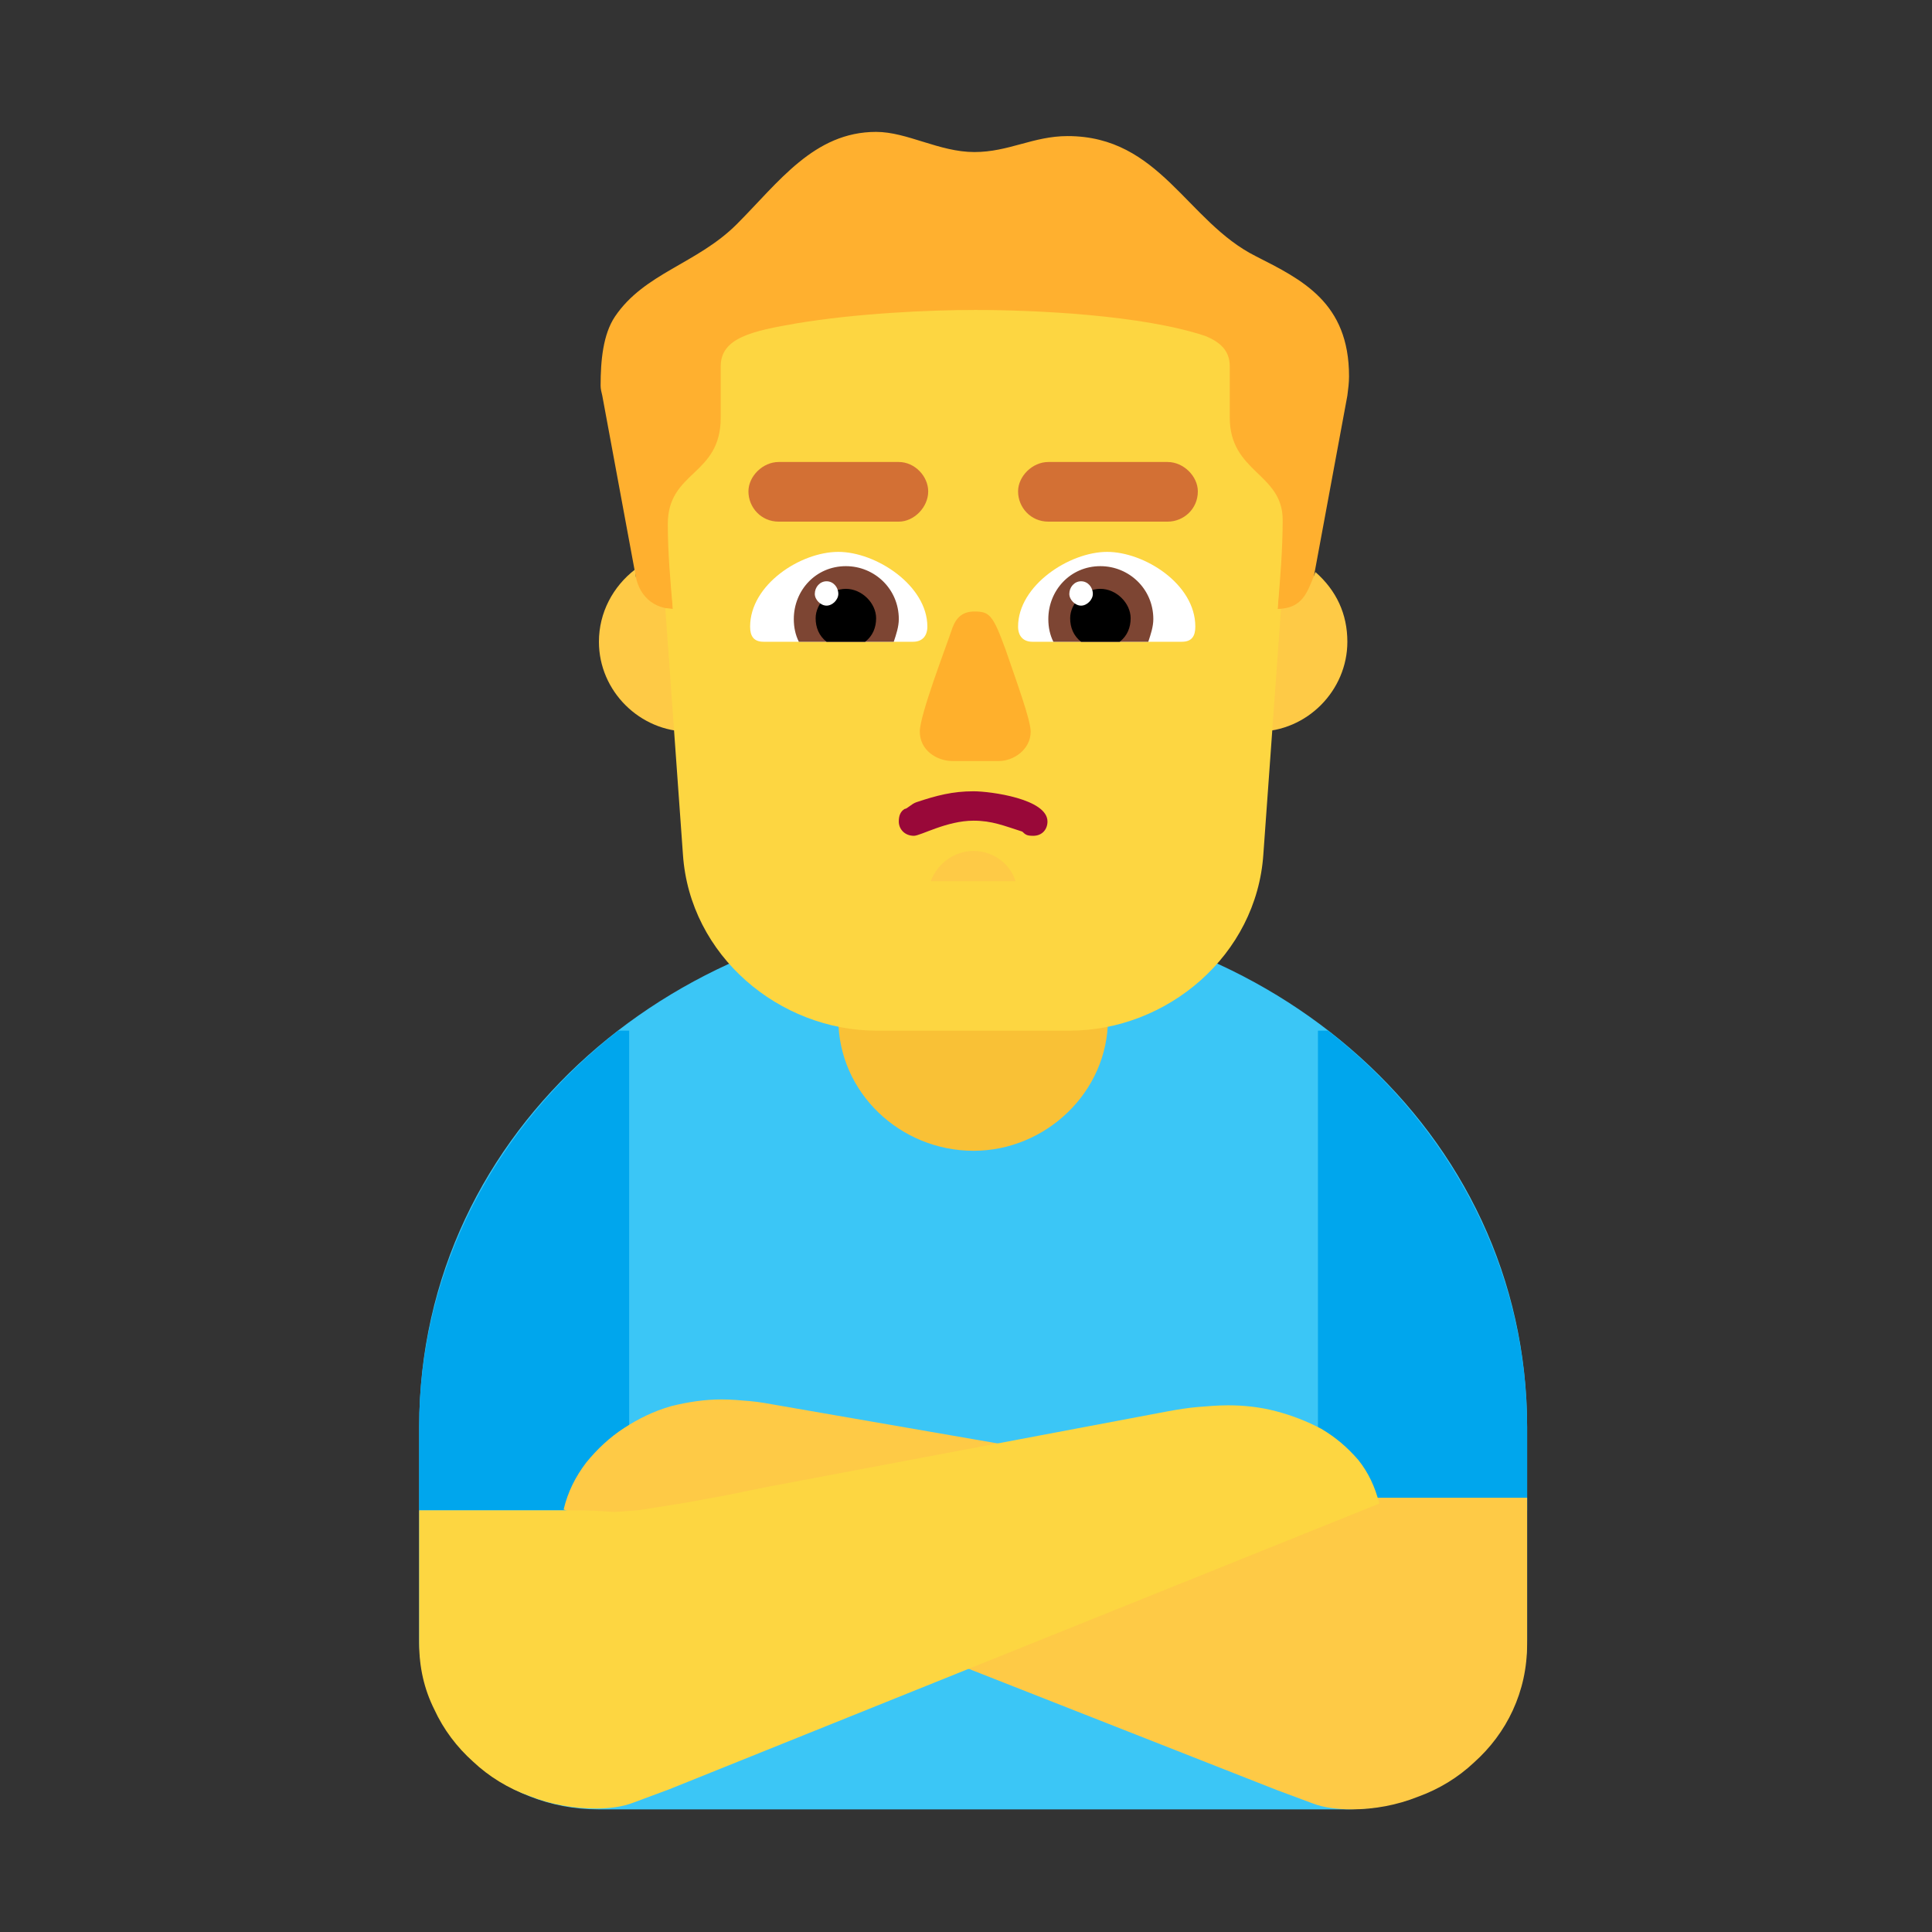 <svg version="1.1" xmlns="http://www.w3.org/2000/svg" viewBox="0 0 2300 2300"><rect x="0" y="0" width="2300" height="2300" fill="#333333" stroke="none"/><g transform="scale(1,-1) translate(-256, -1869)">
		<path d="M1861-285c109 0 213 82 213 203l0 252c0 355-311 615-659 615-344 0-660-255-660-615l0-252c0-117 100-203 213-203l893 0 z" fill="#3BC6F6"/>
		<path d="M2074 71l-249 0 0 571 12 0c146-114 237-284 237-472l0-99 z M1005 71l0 571-13 0c-146-114-237-284-237-472l0-99 250 0 z" fill="#00A6ED"/>
		<path d="M1865-285c27 0 54 5 79 15 25 9 48 23 67 41 19 17 35 38 46 62 11 24 17 50 17 79l0 174-173 0c-17 0-32 0-43-1l-16-1-28 2c-21 3-39 5-56 8l-99 18-56 11-421 73c-11 2-22 4-33 5-11 1-23 2-34 2-20 0-40-3-60-8-21-6-39-15-56-26-17-11-32-25-45-41-13-17-22-35-27-56l849-334 43-16c13-5 29-7 46-7 z" fill="#FECA46"/>
		<path d="M965-284c17 0 32 2 45 7l43 16 845 340c-5 20-13 37-25 52-13 15-27 27-44 37-17 9-35 16-54 21-19 5-38 7-57 7-12 0-24-1-36-2-12-1-24-3-35-5l-477-90-49-10-49-9-57-9-27-2-16 1c-12 1-27 1-44 1l-173 0 0-158c0-29 6-55 18-79 11-24 27-45 46-62 19-18 42-32 67-41 25-10 52-15 79-15 z" fill="#FDD641"/>
		<path d="M1848 1073c-10 29-28 81-28 109l40 216c1 8 2 15 2 23 0 88-56 115-111 143-82 41-114 143-224 143-41 0-70-19-111-19-42 0-80 24-117 24-74 0-116-60-166-110-47-47-110-58-145-110-14-21-17-52-17-82 0-4 1-8 2-12l40-216c0-28-17-78-27-109l862 0 z" fill="#FFB02F"/>
		<path d="M1415 499c86 0 160 70 160 157l0 185c0 85-70 157-160 157-88 0-161-70-161-157l0-185c0-88 74-157 161-157 z" fill="#F9C136"/>
		<path d="M1076 998c59 0 107 49 107 107 0 68-56 107-118 107-4 0-8-1-12-2l4-66c-28 1-44 22-45 47-26-20-43-51-43-86 0-59 49-107 107-107 z M1753 998c59 0 107 49 107 107 0 33-13 61-38 83-10-25-15-43-45-44l4 65c-9 2-19 3-28 3-59 0-107-49-107-107 0-59 49-107 107-107 z" fill="#FECA46"/>
		<path d="M1529 642c117 0 223 90 231 210l21 292-4 0c3 35 6 71 6 106 0 56-63 56-63 122l0 61c0 19-12 29-29 36-75 25-202 31-274 31-56 0-141-4-213-16-52-9-90-17-90-51l0-61c0-70-63-63-63-127 0-33 3-68 6-101l-9 1 21-293c8-121 115-210 231-210l229 0 z" fill="#FDD641"/>
		<path d="M1465 820c-7 22-28 36-50 36-23 0-43-15-51-36l101 0 z" fill="#FECA46"/>
		<path d="M1486 874c11 0 17 8 17 17 0 27-68 36-88 36-25 0-44-5-68-13-6-2-11-8-14-8-5-3-7-8-7-15 0-9 7-17 18-17 8 0 39 18 71 18 22 0 36-6 58-13 4-4 6-5 13-5 z" fill="#990839"/>
		<path d="M1445 963c18 0 38 14 38 35 0 14-17 60-30 98-15 41-19 45-37 45-13 0-21-6-26-19-8-24-39-104-39-124 0-22 20-35 39-35l55 0 z" fill="#FFB02C"/>
		<path d="M1663 1105c12 0 16 7 16 18 0 51-61 89-105 89-45 0-106-40-106-89 0-11 6-18 17-18l178 0 z M1343 1105c11 0 17 7 17 18 0 49-61 89-106 89-45 0-105-39-105-89 0-11 4-18 16-18l178 0 z" fill="#FFFFFF"/>
		<path d="M1623 1105c3 9 6 18 6 27 0 36-29 63-63 63-36 0-62-29-62-63 0-10 2-19 6-27l113 0 z M1320 1105c3 9 6 18 6 27 0 36-29 63-63 63-36 0-62-29-62-63 0-10 2-19 6-27l113 0 z" fill="#7D4533"/>
		<path d="M1589 1105c9 7 13 17 13 28 0 18-17 35-36 35-19 0-36-17-36-35 0-11 4-21 13-28l46 0 z M1286 1105c9 7 13 17 13 28 0 18-17 35-36 35-19 0-36-17-36-35 0-11 4-21 13-28l46 0 z" fill="#000000"/>
		<path d="M1543 1148c7 0 14 7 14 14 0 8-6 15-14 15-8 0-14-7-14-15 0-7 7-14 14-14 z M1240 1148c7 0 14 7 14 14 0 8-6 15-14 15-8 0-14-7-14-15 0-7 7-14 14-14 z" fill="#FFFFFF"/>
		<path d="M1646 1248c19 0 36 15 36 36 0 18-17 35-36 35l-142 0c-19 0-36-17-36-35 0-19 15-36 36-36l142 0 z M1326 1248c18 0 35 17 35 36 0 18-16 35-35 35l-143 0c-19 0-36-17-36-35 0-19 15-36 36-36l143 0 z" fill="#D37034"/>
	</g></svg>
